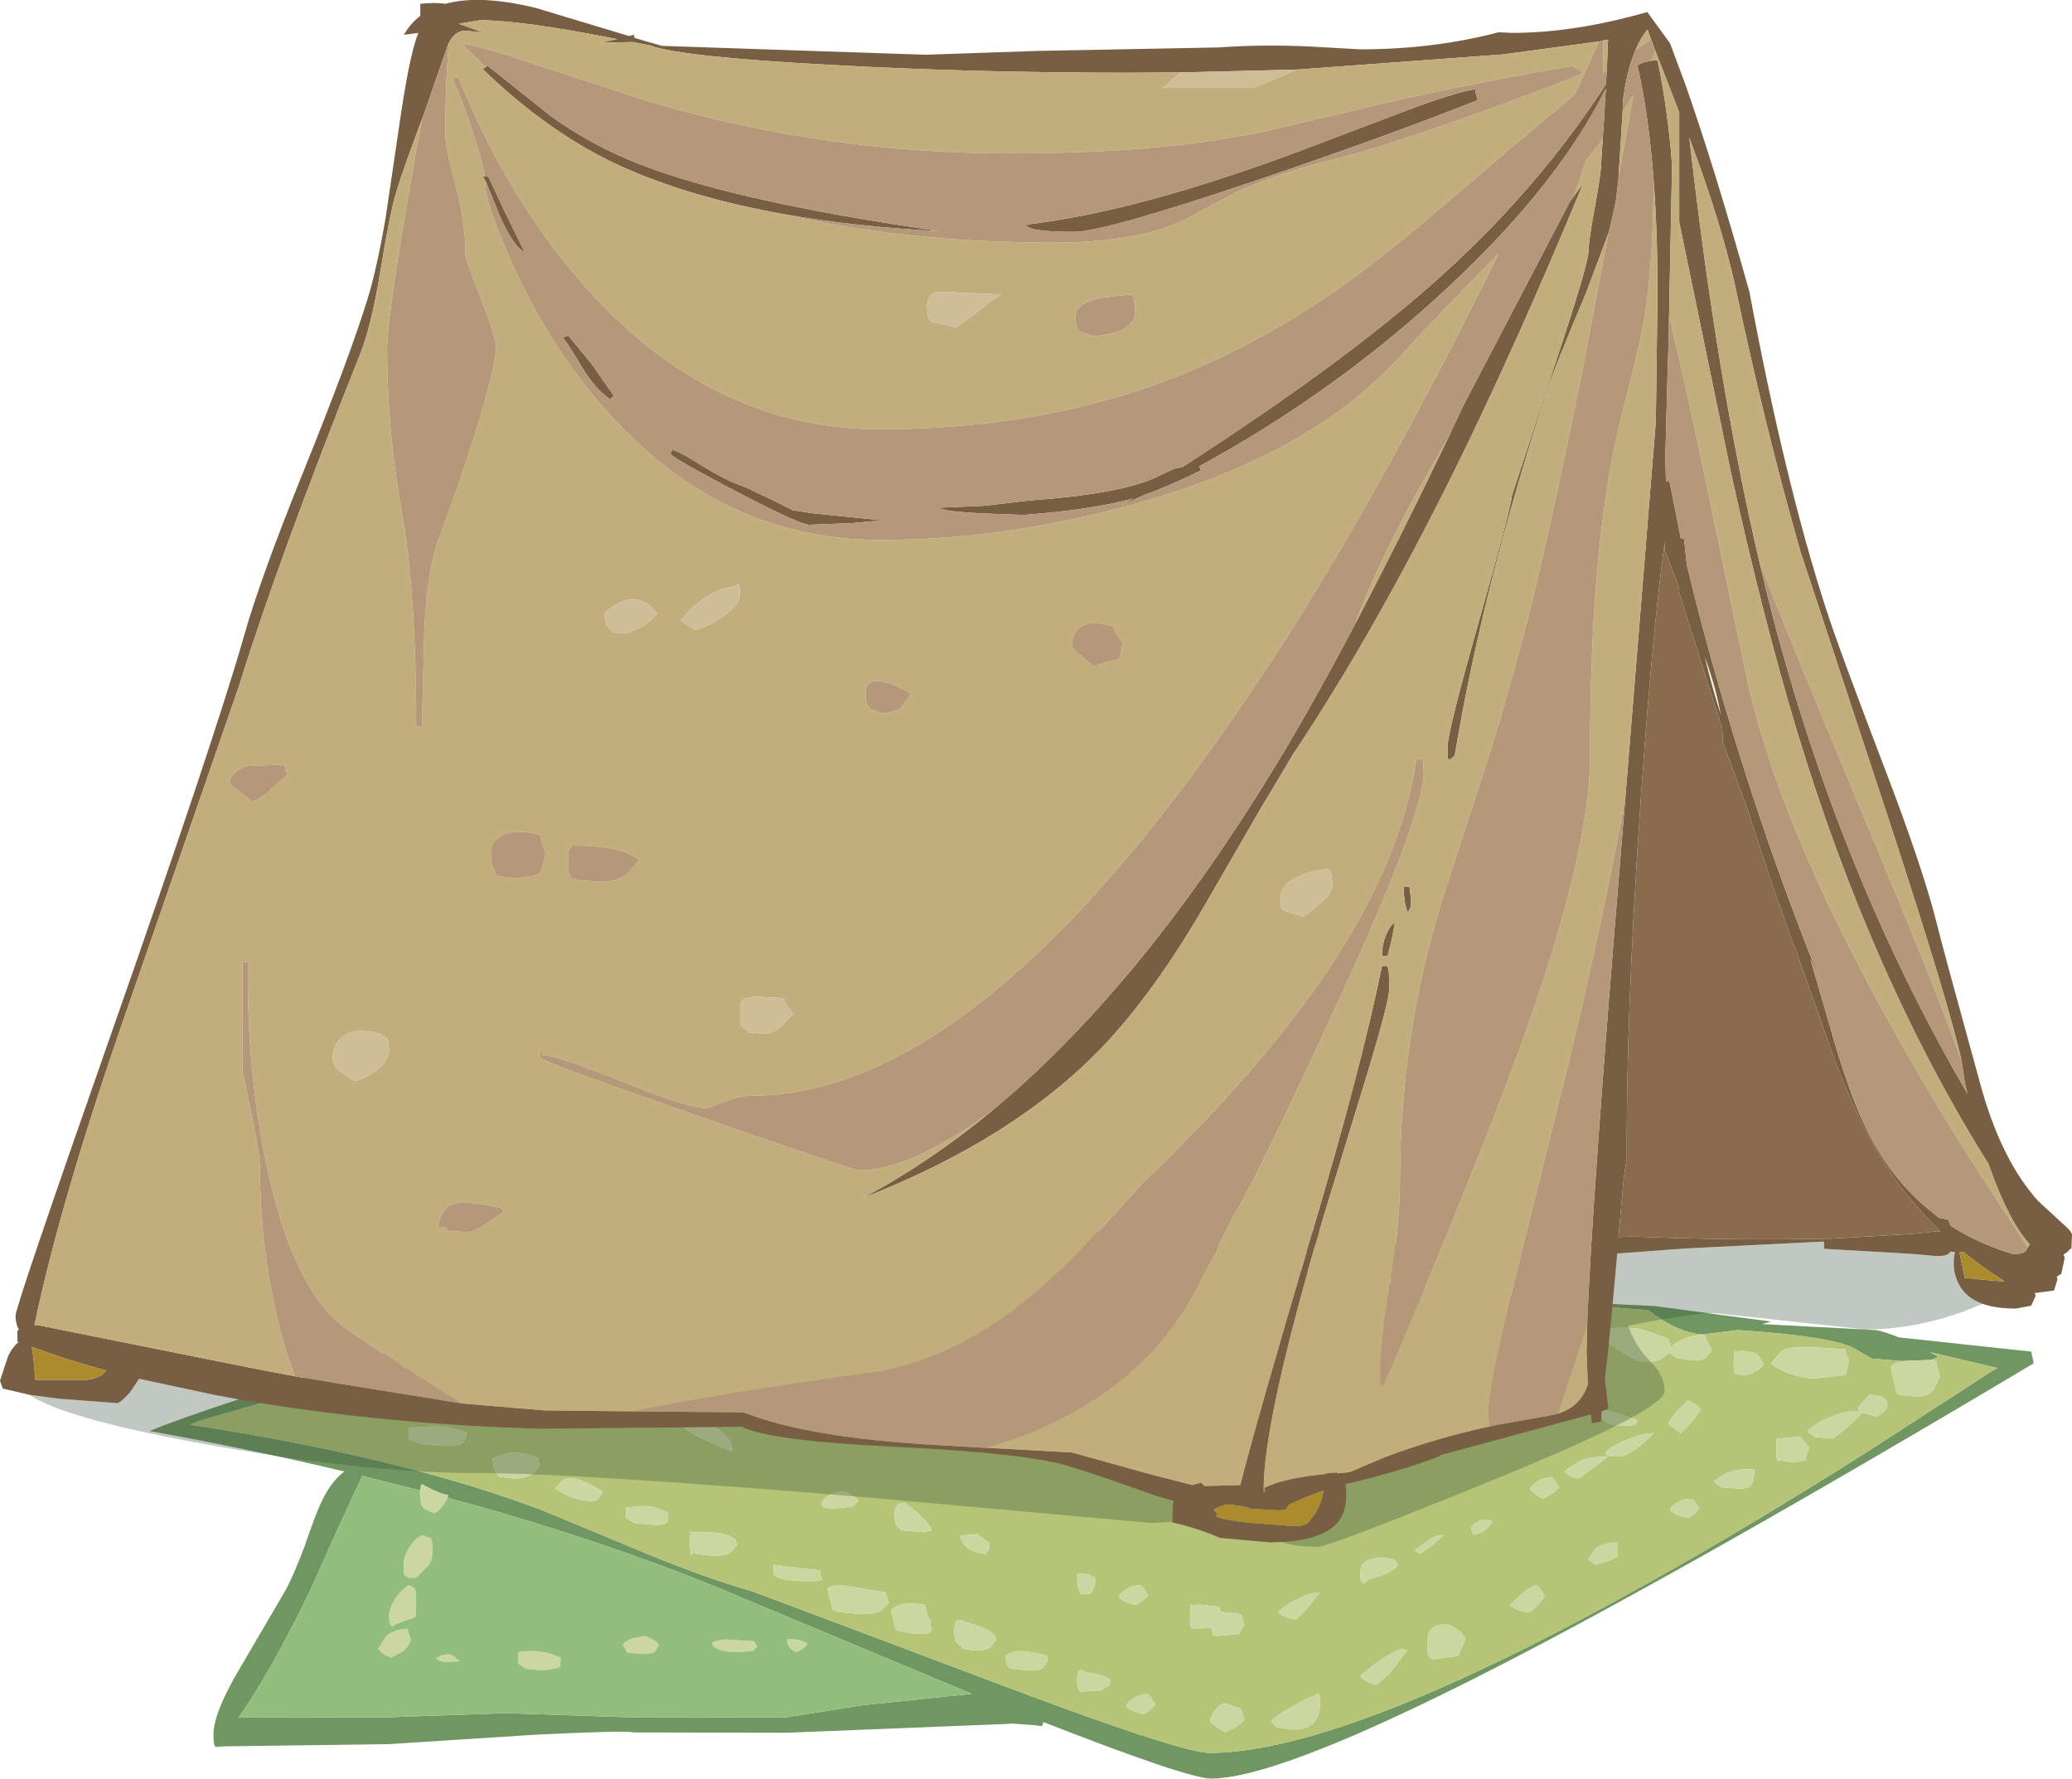 <?xml version="1.0" encoding="UTF-8" standalone="no"?>
<svg xmlns:ffdec="https://www.free-decompiler.com/flash" xmlns:xlink="http://www.w3.org/1999/xlink" ffdec:objectType="frame" height="281.15px" width="327.6px" xmlns="http://www.w3.org/2000/svg">
  <g transform="matrix(1.0, 0.0, 0.0, 1.0, 0.0, 0.0)">
    <use ffdec:characterId="214" height="281.15" transform="matrix(1.0, 0.0, 0.0, 1.0, 0.0, 0.0)" width="327.6" xlink:href="#shape0"/>
  </g>
  <defs>
    <g id="shape0" transform="matrix(1.0, 0.0, 0.0, 1.0, 0.0, 0.0)">
      <path d="M176.2 195.05 L179.25 195.6 190.8 197.25 199.65 196.35 Q206.9 195.35 207.35 194.85 L215.2 194.15 219.6 193.3 Q220.4 194.65 222.4 203.25 241.25 205.55 261.55 206.45 L280.05 208.9 278.6 209.3 296.6 210.25 Q297.85 210.45 300.2 211.4 L321.15 213.65 321.55 215.5 Q283.15 238.4 256.25 253.1 205.45 280.95 191.6 281.15 187.95 281.2 164.95 272.2 164.85 272.9 164.6 272.85 L163.6 272.7 160.0 272.45 159.4 272.5 124.4 273.9 100.1 273.85 Q99.3 273.5 84.8 274.2 L61.5 275.7 35.35 276.05 34.15 276.15 Q33.75 276.1 33.75 274.2 33.75 270.9 37.55 264.35 L45.25 251.2 Q46.55 248.7 48.15 244.45 49.9 239.4 50.55 238.0 52.2 234.25 54.45 232.6 39.5 229.05 23.65 226.2 32.75 222.45 64.8 212.65 95.3 203.25 105.6 198.55 122.15 190.95 136.35 190.1 L140.55 190.0 147.3 189.75 153.75 190.95 165.15 192.85 170.0 193.85 176.2 195.05 M218.95 195.45 L214.9 196.05 207.35 197.0 206.45 198.1 201.45 198.5 196.85 199.2 203.1 200.45 220.55 203.0 Q219.55 201.7 219.15 199.95 218.65 198.05 218.95 195.9 L218.95 195.45 M300.7 215.15 L295.9 214.75 293.6 213.4 Q290.55 211.3 274.8 210.25 L269.1 210.95 Q264.95 210.55 260.65 207.1 L221.75 204.25 221.7 204.25 198.05 200.9 179.95 198.15 160.25 197.15 Q157.7 197.15 153.5 195.8 149.1 194.25 145.1 194.05 L132.15 194.25 123.1 194.9 Q121.0 196.7 107.8 204.35 93.4 212.75 90.75 212.8 L85.7 211.6 Q81.8 210.4 80.65 210.45 L57.3 217.2 31.85 224.5 30.05 225.2 Q63.75 230.35 85.9 238.8 L102.15 245.55 Q111.45 249.4 119.1 251.6 L155.8 265.4 Q186.85 277.2 191.5 277.1 213.4 276.8 261.75 249.55 277.4 240.8 295.45 229.35 L314.75 216.85 315.85 216.25 305.15 213.75 306.5 214.45 305.45 214.95 300.7 215.15 M66.45 235.6 L57.3 233.3 Q54.45 239.25 49.15 251.15 43.0 264.0 37.7 271.5 L61.5 271.45 79.95 270.8 100.65 271.5 124.4 271.45 136.4 269.55 153.65 267.75 117.4 252.6 Q100.75 245.45 78.65 238.95 L70.75 236.75 70.9 236.35 Q69.45 236.1 67.15 234.85 L66.7 234.6 Q66.45 235.0 66.45 235.6" fill="#709762" fill-rule="evenodd" stroke="none"/>
      <path d="M305.45 214.95 L306.5 214.45 305.15 213.75 315.85 216.25 314.75 216.85 295.45 229.35 Q277.4 240.8 261.75 249.55 213.4 276.8 191.5 277.1 186.85 277.2 155.8 265.4 L119.1 251.6 Q111.45 249.4 102.15 245.55 L85.9 238.8 Q63.75 230.35 30.05 225.2 L31.85 224.5 57.3 217.2 80.65 210.45 Q81.8 210.4 85.7 211.6 L90.75 212.8 Q93.4 212.75 107.8 204.35 121.0 196.7 123.1 194.9 L132.15 194.25 145.1 194.05 Q149.1 194.25 153.5 195.8 157.7 197.15 160.25 197.15 L179.95 198.15 198.05 200.9 221.7 204.25 221.75 204.25 260.65 207.1 Q264.95 210.55 269.1 210.95 L274.8 210.25 Q290.55 211.3 293.6 213.4 L295.9 214.75 300.7 215.15 Q299.75 215.45 299.0 215.9 299.0 216.85 299.45 218.35 L299.85 220.2 300.35 220.5 303.0 220.8 Q304.95 220.8 305.8 219.5 L306.75 217.6 Q306.15 215.9 306.15 215.05 L305.45 214.95 M109.35 242.2 L109.25 242.05 Q109.1 242.25 109.1 244.05 109.1 245.85 109.4 245.8 L109.65 245.35 110.15 245.65 112.8 245.95 Q114.7 245.95 115.5 245.4 L116.55 244.2 116.25 243.35 Q115.15 242.45 112.8 242.25 L109.35 242.2 M112.3 228.0 Q115.0 229.25 115.85 229.4 L115.7 228.55 Q114.95 226.55 112.85 225.5 L108.2 225.65 Q109.15 226.6 112.3 228.0 M99.0 238.3 L99.0 239.9 Q99.7 240.55 100.55 240.8 L103.6 241.05 Q105.4 241.05 105.6 240.4 105.5 239.55 105.65 239.2 103.95 238.15 102.0 238.05 L99.0 238.3 M87.8 235.3 Q89.15 236.2 90.2 236.6 91.7 237.2 93.85 237.3 94.7 237.15 95.3 235.75 91.6 233.55 90.05 233.65 88.95 233.7 87.8 235.3 M84.25 232.9 Q85.1 232.3 85.35 231.4 L85.1 230.55 Q81.5 228.65 77.9 230.55 77.9 232.3 78.75 233.15 L78.9 233.45 81.2 233.7 Q83.1 233.7 84.25 232.9 M155.8 245.65 L156.35 245.0 156.4 243.9 154.5 242.5 151.8 242.75 Q152.4 245.3 155.8 245.65 M145.05 239.1 L143.15 237.6 142.3 237.65 Q141.45 237.75 141.45 239.45 141.45 241.15 142.05 241.45 L142.6 241.9 146.05 242.2 147.2 241.9 147.2 241.5 Q146.5 240.45 145.05 239.1 M132.1 238.45 L134.75 238.15 135.7 237.3 Q135.5 236.75 134.45 236.2 L133.4 235.75 Q132.15 235.75 131.0 236.4 129.95 237.05 129.95 237.6 L129.95 238.05 Q130.3 238.45 132.1 238.45 M130.0 249.55 L129.65 249.1 129.65 248.25 122.3 247.35 122.3 248.8 Q122.9 249.95 128.2 249.95 130.0 249.95 130.0 249.55 M140.55 253.4 L140.0 251.7 133.55 250.65 Q131.4 250.5 130.8 251.1 L131.25 252.85 131.65 254.55 132.9 254.85 136.25 255.15 Q138.2 255.15 139.3 254.6 L140.55 253.4 M158.95 261.75 Q158.95 262.6 159.4 263.45 L159.9 263.75 162.55 264.05 Q164.4 264.05 164.9 263.65 L165.6 262.6 165.6 261.75 Q162.65 260.95 161.2 261.0 160.05 261.05 158.95 261.75 M147.2 256.3 Q146.3 254.95 146.3 253.7 142.45 252.95 140.85 254.55 L141.3 256.25 141.7 257.7 143.6 258.1 145.45 258.3 Q147.25 258.3 147.3 257.6 147.05 256.75 147.2 256.3 M157.1 258.3 Q156.45 257.5 152.35 256.3 152.0 256.05 151.65 256.05 150.9 255.95 150.9 257.7 150.9 259.45 151.25 259.75 L152.05 260.3 152.0 260.6 154.1 260.9 Q155.95 260.9 156.65 260.35 L157.55 259.15 157.1 258.3 M61.2 224.05 Q64.8 224.05 65.25 223.35 L58.75 222.6 Q57.45 222.65 57.2 223.35 57.6 224.05 61.2 224.05 M73.4 227.85 L73.85 226.55 Q72.0 225.6 68.85 225.45 L64.65 225.65 64.65 227.4 Q65.85 228.55 71.0 228.55 72.85 228.55 73.4 227.85 M215.05 264.9 Q215.6 265.75 217.6 266.35 L219.75 264.45 222.5 260.9 221.65 260.6 Q220.2 261.05 217.65 262.85 L215.05 264.9 M204.95 256.0 L206.35 254.6 208.7 251.7 Q207.5 251.7 205.5 252.6 203.3 253.55 202.1 254.85 202.95 255.7 204.95 256.0 M231.7 259.15 Q231.2 257.7 229.1 256.85 226.65 256.5 225.95 258.05 225.65 258.65 225.65 260.0 225.65 261.75 226.1 262.05 L226.55 262.3 230.55 261.75 231.7 259.15 M200.95 272.1 L201.9 273.05 204.4 273.4 Q205.85 273.4 206.7 273.0 208.7 272.1 208.7 269.35 208.7 267.55 208.3 267.65 L207.85 268.05 Q207.4 268.05 204.95 269.4 202.15 270.9 200.95 272.1 M178.1 269.8 Q178.95 270.65 180.95 270.95 L182.7 269.5 182.0 268.35 181.55 267.8 Q180.3 267.8 179.15 268.5 178.1 269.15 178.1 269.8 M171.05 264.0 Q170.3 263.85 170.3 265.65 170.3 267.4 171.0 267.4 L174.05 267.2 175.5 266.35 175.5 265.5 Q174.95 264.95 173.3 264.6 L171.75 264.35 171.05 264.0 M172.35 251.95 Q173.2 251.1 173.2 249.4 172.3 248.85 171.3 248.75 L170.3 248.8 Q170.3 251.1 170.9 251.95 L172.35 251.95 M179.8 253.7 L181.55 252.25 180.85 251.1 180.4 250.55 Q179.15 250.55 178.0 251.25 176.95 251.9 176.95 252.55 177.8 253.4 179.8 253.7 M196.2 270.1 L193.6 269.2 Q192.6 269.6 191.9 270.65 191.3 271.6 191.3 272.25 L193.6 273.8 Q196.0 272.95 196.75 271.8 L196.2 270.1 M196.2 255.15 L193.3 254.8 193.05 254.85 192.75 254.0 189.85 253.65 188.45 253.7 188.3 253.55 Q188.15 253.75 188.15 255.55 188.15 257.3 188.45 257.35 L188.7 257.45 191.6 257.3 Q191.65 258.45 191.9 258.5 L192.15 258.6 195.9 258.3 196.75 256.85 196.2 255.15 M234.95 241.8 L236.0 240.6 Q235.2 239.9 233.95 240.4 232.8 240.85 232.55 241.6 L233.0 242.65 Q234.25 242.35 234.95 241.8 M224.5 245.65 L226.55 244.2 228.25 242.65 Q227.25 242.65 226.25 243.2 L223.65 245.05 224.5 245.65 M221.05 247.35 L220.5 246.5 Q215.05 245.55 215.05 248.65 215.05 250.45 215.75 250.25 L216.45 249.65 Q220.25 248.65 221.05 247.35 M244.2 252.25 L243.5 251.1 243.05 250.55 Q241.9 250.55 238.75 253.7 239.6 254.55 241.6 254.85 242.75 254.55 244.2 252.25 M267.95 237.35 L267.5 236.9 Q266.25 236.9 265.1 237.55 264.05 238.2 264.05 238.75 264.9 239.6 266.9 239.9 268.05 239.45 268.65 238.45 L267.95 237.35 M277.25 234.0 L277.4 232.3 Q273.8 231.85 270.95 234.15 L272.2 235.1 274.95 235.3 Q276.7 235.3 276.95 234.65 L277.25 234.0 M252.3 244.75 L251.1 246.5 252.25 247.35 254.4 246.7 Q255.35 246.2 255.7 246.2 L255.7 243.8 Q253.25 243.95 252.3 244.75 M250.2 230.75 Q249.3 231.1 247.35 232.55 247.95 233.45 249.65 233.7 L254.25 230.25 Q251.55 230.25 250.2 230.75 M245.35 233.45 L243.85 233.75 Q242.85 234.15 241.9 235.3 242.65 236.3 243.9 236.9 245.3 236.35 246.5 235.15 L245.8 233.95 245.35 233.45 M261.45 226.55 Q259.55 226.55 256.9 227.7 254.7 228.7 254.0 229.4 L253.85 229.85 Q254.05 230.25 255.85 230.25 257.85 230.25 261.45 226.55 M253.5 224.45 Q254.7 225.4 256.55 225.4 258.35 225.4 258.8 224.95 L258.85 224.5 Q253.7 222.45 252.55 223.1 252.55 223.75 253.5 224.45 M249.85 209.2 L247.35 209.0 247.1 209.35 Q246.8 209.55 246.8 209.85 251.95 210.15 252.55 209.85 252.35 209.5 249.85 209.2 M278.15 214.45 L277.7 213.9 275.65 213.55 274.25 213.6 274.2 213.45 274.1 215.45 Q274.1 217.2 274.5 217.25 L276.1 217.35 Q278.2 216.8 278.85 215.6 L278.15 214.45 M267.7 221.75 L266.9 221.35 265.3 222.85 Q264.3 224.0 263.75 225.1 L265.75 226.55 267.35 224.9 268.95 222.8 Q268.6 222.25 267.7 221.75 M269.85 214.5 L270.65 213.3 269.95 212.05 269.5 211.0 Q266.45 211.0 264.2 212.9 L263.75 211.6 260.4 210.4 Q258.7 209.85 256.85 209.85 L254.4 209.95 Q254.05 210.0 253.4 210.45 L254.0 212.15 256.95 214.05 Q259.05 215.3 260.0 215.3 261.9 215.3 263.05 214.6 L263.95 213.85 Q264.55 214.2 265.05 214.65 L267.5 215.05 Q269.3 215.05 269.85 214.5 M286.05 228.85 L284.6 227.1 281.15 227.4 281.0 227.25 Q280.85 227.45 280.85 229.25 280.85 231.05 281.15 231.0 L281.45 230.55 281.4 230.85 283.45 231.15 285.55 230.85 Q285.7 230.7 285.45 230.55 L286.05 228.85 M298.4 221.65 Q298.0 220.5 295.55 220.5 L294.7 221.45 Q293.8 222.3 293.8 222.8 L294.1 223.05 Q292.3 222.9 289.9 223.8 287.2 224.8 285.75 226.25 L287.0 227.15 289.8 227.4 292.0 225.7 294.5 223.3 296.7 223.95 Q297.85 223.35 298.4 222.5 L298.4 221.65 M291.85 213.85 L291.8 213.3 Q284.05 212.65 282.3 213.25 281.6 213.5 281.1 214.2 L280.0 215.6 Q281.1 216.4 282.8 217.05 285.0 217.9 286.9 217.9 L291.8 217.35 292.35 215.05 291.85 213.85" fill="#b5c477" fill-rule="evenodd" stroke="none"/>
      <path d="M305.45 214.95 L306.15 215.05 Q306.15 215.9 306.75 217.6 L305.8 219.5 Q304.95 220.8 303.0 220.8 L300.35 220.5 299.85 220.2 299.45 218.35 Q299.0 216.85 299.0 215.9 299.75 215.45 300.7 215.15 L305.45 214.95 M132.1 238.45 Q130.3 238.45 129.95 238.05 L129.95 237.6 Q129.95 237.05 131.0 236.4 132.15 235.75 133.4 235.75 L134.45 236.2 Q135.5 236.75 135.7 237.3 L134.75 238.15 132.1 238.45 M145.05 239.1 Q146.5 240.45 147.2 241.5 L147.2 241.9 146.05 242.2 142.6 241.9 142.05 241.45 Q141.45 241.15 141.45 239.45 141.45 237.75 142.3 237.65 L143.15 237.6 145.05 239.1 M155.8 245.65 Q152.4 245.3 151.8 242.75 L154.5 242.5 156.4 243.9 156.35 245.0 155.8 245.65 M84.25 232.9 Q83.1 233.7 81.2 233.7 L78.9 233.45 78.75 233.15 Q77.9 232.3 77.9 230.55 81.5 228.65 85.1 230.55 L85.35 231.4 Q85.1 232.3 84.25 232.9 M87.8 235.3 Q88.95 233.7 90.05 233.65 91.6 233.55 95.3 235.75 94.7 237.15 93.85 237.3 91.7 237.2 90.2 236.6 89.15 236.2 87.8 235.3 M99.0 238.3 L102.0 238.05 Q103.95 238.15 105.65 239.2 105.5 239.55 105.6 240.4 105.4 241.05 103.6 241.05 L100.55 240.8 Q99.7 240.55 99.0 239.9 L99.0 238.3 M112.3 228.0 Q109.15 226.6 108.2 225.65 L112.85 225.5 Q114.95 226.55 115.7 228.55 L115.85 229.4 Q115.0 229.25 112.3 228.0 M109.35 242.2 L112.8 242.25 Q115.15 242.45 116.25 243.35 L116.55 244.2 115.5 245.4 Q114.7 245.95 112.8 245.95 L110.15 245.65 109.65 245.35 109.4 245.8 Q109.1 245.85 109.1 244.05 109.1 242.25 109.25 242.05 L109.35 242.2 M114.9 259.15 L119.3 259.45 119.7 260.3 119.1 260.95 116.85 261.15 Q112.95 261.15 112.55 259.75 113.25 259.25 114.9 259.15 M102.85 259.0 Q103.85 259.45 104.2 260.0 L103.6 261.05 Q103.15 261.45 101.3 261.45 L99.1 261.2 99.0 260.9 98.45 260.0 Q98.85 259.4 99.95 259.0 L101.9 258.6 102.85 259.0 M88.55 263.45 L87.95 263.75 85.8 264.05 83.1 263.8 81.9 262.9 81.9 261.15 Q85.7 260.55 88.65 262.05 L88.55 263.45 M157.1 258.3 L157.55 259.15 156.65 260.35 Q155.95 260.9 154.1 260.9 L152.0 260.6 152.05 260.3 151.25 259.75 Q150.9 259.45 150.9 257.7 150.9 255.95 151.65 256.05 152.0 256.05 152.35 256.3 156.45 257.5 157.1 258.3 M147.2 256.3 Q147.05 256.75 147.3 257.6 147.25 258.3 145.45 258.3 L143.6 258.1 141.7 257.7 141.3 256.25 140.85 254.55 Q142.45 252.95 146.3 253.7 146.3 254.95 147.2 256.3 M158.95 261.75 Q160.05 261.05 161.2 261.0 162.65 260.95 165.6 261.75 L165.6 262.6 164.9 263.65 Q164.4 264.05 162.55 264.05 L159.9 263.75 159.4 263.45 Q158.95 262.6 158.95 261.75 M140.55 253.4 L139.3 254.6 Q138.2 255.15 136.25 255.15 L132.9 254.85 131.65 254.55 131.25 252.85 130.8 251.1 Q131.4 250.5 133.55 250.65 L140.0 251.7 140.55 253.4 M130.0 249.55 Q130.0 249.95 128.2 249.95 122.9 249.95 122.3 248.8 L122.3 247.35 129.65 248.25 129.65 249.1 130.0 249.55 M127.65 259.75 Q127.35 260.6 125.9 261.15 124.45 260.6 124.45 259.15 L125.5 259.1 Q126.55 259.2 127.65 259.75 M70.75 236.75 Q69.95 238.55 68.7 239.2 67.4 238.75 67.0 238.4 66.4 237.9 66.4 236.0 L66.45 235.6 Q66.45 235.0 66.7 234.6 L67.15 234.85 Q69.45 236.1 70.9 236.35 L70.75 236.75 M73.4 227.85 Q72.85 228.55 71.0 228.55 65.85 228.55 64.65 227.4 L64.65 225.65 68.85 225.45 Q72.0 225.6 73.85 226.55 L73.4 227.85 M61.2 224.05 Q57.6 224.05 57.2 223.35 57.45 222.65 58.75 222.6 L65.25 223.35 Q64.8 224.05 61.2 224.05 M66.95 242.65 Q67.4 243.0 68.0 243.05 68.4 243.3 68.4 245.05 68.4 246.8 67.55 247.65 L65.8 249.4 64.65 249.4 64.0 249.05 Q63.8 248.95 63.8 247.25 63.8 246.05 64.75 244.55 65.75 242.95 66.95 242.65 M65.55 251.1 Q65.8 251.3 65.8 253.1 65.8 256.0 65.55 255.7 L64.15 256.15 62.35 256.85 Q62.15 257.15 61.95 257.05 61.5 256.95 61.5 255.15 62.1 252.25 64.65 250.55 L65.55 251.1 M64.95 259.15 Q64.6 260.35 63.7 261.05 L61.8 262.05 Q60.35 261.45 59.8 260.6 L61.0 258.7 Q62.2 257.55 64.4 257.45 L64.95 259.15 M69.9 261.65 L71.0 261.45 71.75 261.8 72.7 262.6 70.75 262.75 Q69.15 262.65 69.0 262.05 L69.9 261.65 M291.85 213.85 L292.35 215.05 291.8 217.35 286.9 217.9 Q285.0 217.9 282.8 217.05 281.1 216.4 280.0 215.6 L281.1 214.2 Q281.6 213.5 282.3 213.25 284.05 212.65 291.8 213.3 L291.85 213.85 M298.4 221.65 L298.4 222.5 Q297.85 223.35 296.7 223.95 L294.5 223.3 292.0 225.7 289.8 227.4 287.0 227.15 285.75 226.25 Q287.2 224.8 289.9 223.8 292.3 222.9 294.1 223.05 L293.8 222.8 Q293.8 222.3 294.7 221.45 L295.55 220.5 Q298.0 220.5 298.4 221.65 M286.05 228.85 L285.45 230.55 Q285.7 230.7 285.55 230.85 L283.45 231.15 281.4 230.85 281.45 230.55 281.15 231.0 Q280.85 231.05 280.85 229.25 280.85 227.45 281.0 227.25 L281.15 227.4 284.6 227.1 286.05 228.85 M269.85 214.5 Q269.3 215.05 267.5 215.05 L265.05 214.65 Q264.55 214.2 263.95 213.85 L263.05 214.6 Q261.9 215.3 260.0 215.3 259.05 215.3 256.95 214.05 L254.0 212.15 253.4 210.45 Q254.05 210.0 254.4 209.95 L256.85 209.85 Q258.7 209.85 260.4 210.4 L263.75 211.6 264.2 212.9 Q266.45 211.0 269.5 211.0 L269.95 212.05 270.65 213.3 269.85 214.5 M267.7 221.75 Q268.6 222.25 268.95 222.8 L267.35 224.9 265.75 226.55 263.75 225.1 Q264.3 224.0 265.3 222.85 L266.9 221.35 267.7 221.75 M278.15 214.45 L278.85 215.6 Q278.2 216.8 276.1 217.35 L274.5 217.25 Q274.1 217.2 274.1 215.45 L274.2 213.45 274.25 213.6 275.65 213.55 277.7 213.9 278.15 214.45 M249.85 209.2 Q252.35 209.5 252.55 209.85 251.95 210.15 246.8 209.85 246.8 209.55 247.1 209.35 L247.35 209.0 249.85 209.2 M253.5 224.45 Q252.55 223.75 252.55 223.1 253.7 222.45 258.85 224.5 L258.8 224.95 Q258.35 225.4 256.55 225.4 254.7 225.4 253.5 224.45 M261.45 226.55 Q257.85 230.25 255.85 230.25 254.05 230.25 253.85 229.85 L254.0 229.4 Q254.7 228.7 256.9 227.7 259.55 226.55 261.45 226.55 M245.35 233.45 L245.8 233.95 246.5 235.15 Q245.3 236.35 243.9 236.9 242.65 236.3 241.9 235.3 242.85 234.15 243.85 233.75 L245.35 233.45 M250.2 230.75 Q251.55 230.25 254.25 230.25 L249.65 233.7 Q247.95 233.45 247.35 232.55 249.3 231.1 250.2 230.75 M252.3 244.75 Q253.25 243.95 255.7 243.8 L255.7 246.2 Q255.35 246.2 254.4 246.7 L252.25 247.35 251.1 246.5 252.3 244.75 M277.25 234.0 L276.95 234.65 Q276.7 235.3 274.95 235.3 L272.2 235.1 270.95 234.15 Q273.8 231.85 277.4 232.3 L277.25 234.0 M267.95 237.35 L268.65 238.45 Q268.05 239.45 266.9 239.9 264.9 239.6 264.05 238.75 264.05 238.2 265.1 237.55 266.25 236.9 267.5 236.9 L267.95 237.35 M244.2 252.25 Q242.75 254.55 241.6 254.85 239.6 254.55 238.75 253.7 241.9 250.55 243.05 250.55 L243.5 251.1 244.2 252.25 M221.05 247.35 Q220.25 248.65 216.45 249.65 L215.75 250.25 Q215.05 250.45 215.05 248.65 215.05 245.55 220.5 246.5 L221.05 247.35 M224.5 245.65 L223.65 245.05 226.25 243.2 Q227.25 242.65 228.25 242.65 L226.55 244.2 224.5 245.65 M234.95 241.8 Q234.25 242.35 233.0 242.65 L232.55 241.6 Q232.8 240.85 233.95 240.4 235.2 239.9 236.0 240.6 L234.95 241.8 M196.2 255.15 L196.75 256.85 195.9 258.3 192.15 258.6 191.9 258.5 Q191.65 258.45 191.6 257.3 L188.7 257.45 188.45 257.35 Q188.15 257.3 188.15 255.55 188.15 253.75 188.3 253.55 L188.45 253.7 189.85 253.65 192.75 254.0 193.05 254.85 193.3 254.8 196.2 255.15 M196.2 270.1 L196.75 271.8 Q196.0 272.95 193.6 273.8 L191.3 272.25 Q191.3 271.6 191.9 270.65 192.6 269.6 193.6 269.2 L196.2 270.1 M179.8 253.7 Q177.8 253.4 176.95 252.55 176.95 251.9 178.0 251.25 179.15 250.55 180.4 250.55 L180.85 251.1 181.55 252.25 179.8 253.7 M172.35 251.95 L170.9 251.95 Q170.3 251.1 170.3 248.8 L171.3 248.75 Q172.3 248.85 173.2 249.4 173.2 251.1 172.35 251.95 M171.05 264.0 L171.75 264.35 173.3 264.6 Q174.95 264.95 175.5 265.5 L175.5 266.35 174.05 267.2 171.0 267.4 Q170.3 267.4 170.3 265.65 170.3 263.85 171.05 264.0 M178.1 269.8 Q178.1 269.15 179.15 268.5 180.3 267.8 181.55 267.8 L182.0 268.35 182.7 269.5 180.95 270.95 Q178.95 270.65 178.1 269.8 M200.95 272.1 Q202.15 270.9 204.95 269.4 207.4 268.05 207.85 268.05 L208.3 267.65 Q208.7 267.55 208.7 269.35 208.7 272.1 206.7 273.0 205.85 273.4 204.4 273.4 L201.9 273.05 200.95 272.1 M231.7 259.15 L230.55 261.75 226.55 262.3 226.1 262.05 Q225.65 261.75 225.65 260.0 225.65 258.65 225.95 258.05 226.65 256.5 229.1 256.85 231.2 257.7 231.7 259.15 M204.95 256.0 Q202.95 255.7 202.1 254.85 203.3 253.55 205.5 252.6 207.5 251.7 208.7 251.7 L206.35 254.6 204.95 256.0 M215.05 264.9 L217.65 262.85 Q220.2 261.05 221.65 260.6 L222.5 260.9 219.75 264.45 217.6 266.35 Q215.6 265.75 215.05 264.9" fill="#cbd6a0" fill-rule="evenodd" stroke="none"/>
      <path d="M88.55 263.45 L88.65 262.05 Q85.7 260.55 81.9 261.15 L81.9 262.9 83.1 263.8 85.8 264.05 87.95 263.75 88.55 263.45 M102.85 259.0 L101.9 258.6 99.95 259.0 Q98.85 259.4 98.45 260.0 L99.0 260.9 99.1 261.2 101.3 261.45 Q103.15 261.45 103.6 261.05 L104.2 260.0 Q103.85 259.45 102.85 259.0 M114.9 259.15 Q113.25 259.25 112.55 259.75 112.95 261.15 116.85 261.15 L119.1 260.95 119.7 260.3 119.3 259.45 114.9 259.15 M127.65 259.75 Q126.55 259.2 125.5 259.1 L124.45 259.15 Q124.45 260.6 125.9 261.15 127.35 260.6 127.65 259.75 M70.75 236.75 L78.65 238.95 Q100.75 245.45 117.4 252.6 L153.65 267.75 136.4 269.55 124.4 271.45 100.65 271.5 79.95 270.8 61.5 271.45 37.7 271.5 Q43.0 264.0 49.15 251.15 54.45 239.25 57.3 233.3 L66.45 235.6 66.4 236.0 Q66.4 237.9 67.0 238.4 67.4 238.75 68.7 239.2 69.95 238.55 70.75 236.75 M69.9 261.65 L69.0 262.05 Q69.15 262.65 70.75 262.75 L72.7 262.6 71.75 261.8 71.0 261.45 69.9 261.65 M64.95 259.15 L64.4 257.45 Q62.2 257.55 61.0 258.7 L59.8 260.6 Q60.35 261.45 61.8 262.05 L63.7 261.05 Q64.6 260.35 64.95 259.15 M65.55 251.1 L64.65 250.55 Q62.1 252.25 61.5 255.15 61.5 256.95 61.95 257.05 62.15 257.15 62.35 256.85 L64.15 256.15 65.55 255.7 Q65.8 256.0 65.8 253.1 65.8 251.3 65.55 251.1 M66.95 242.65 Q65.75 242.95 64.75 244.55 63.8 246.05 63.8 247.25 63.8 248.95 64.0 249.05 L64.65 249.4 65.8 249.4 67.55 247.65 Q68.4 246.8 68.4 245.05 68.4 243.3 68.0 243.05 67.4 243.0 66.95 242.65" fill="#91bd7d" fill-rule="evenodd" stroke="none"/>
      <path d="M4.55 220.45 L0.45 219.5 0.0 218.25 1.25 214.45 Q1.9 213.0 2.95 212.15 L2.75 212.05 2.75 210.3 3.0 210.25 Q2.45 209.2 2.45 208.0 2.45 206.55 17.25 164.35 33.8 117.2 38.55 100.65 41.1 91.55 47.95 74.6 55.25 56.55 58.1 47.3 59.6 42.45 61.0 34.25 L63.0 20.7 Q64.7 8.65 66.15 5.2 L63.85 5.5 Q64.9 3.7 66.45 2.5 L66.45 0.6 Q68.7 0.35 70.45 0.6 75.85 -0.9 84.7 1.25 L98.65 5.45 99.45 5.7 100.2 5.5 100.35 6.0 104.65 7.25 125.35 7.95 146.35 8.65 164.05 8.05 192.65 7.5 Q199.7 7.0 207.1 7.35 L215.05 7.8 Q226.65 7.8 236.95 5.1 L239.05 5.2 Q248.95 5.2 260.45 1.9 L264.05 6.85 266.45 13.3 Q271.1 26.5 276.6 46.15 282.2 76.15 288.65 96.05 290.5 101.9 297.85 121.1 304.0 137.15 306.2 145.9 307.0 149.25 312.95 170.8 316.25 183.25 322.3 189.9 L326.1 193.4 Q327.6 194.65 327.6 195.25 L327.5 197.4 327.35 197.4 326.75 198.0 326.25 198.3 326.45 198.8 325.9 201.4 Q325.75 201.4 325.2 201.8 L325.3 202.25 324.75 204.0 321.7 204.4 321.85 204.85 321.15 206.4 318.7 206.85 Q315.55 206.85 313.45 206.1 310.55 205.05 309.5 202.55 308.55 200.4 309.1 197.9 L308.35 197.85 308.25 198.0 Q307.95 198.55 306.2 198.55 L302.25 198.2 288.4 197.4 288.4 196.25 266.5 197.35 255.7 198.15 254.9 207.0 254.15 214.65 253.75 218.0 254.3 222.7 253.25 223.1 253.15 224.7 251.7 225.0 251.5 223.6 227.65 230.05 227.7 230.15 Q222.15 232.4 212.75 234.6 L212.75 234.75 Q213.2 237.9 212.0 239.95 210.0 243.35 202.65 243.75 L200.7 243.8 192.9 243.1 Q189.05 241.45 185.3 240.65 L185.35 240.55 185.45 237.7 185.6 237.3 182.75 236.45 Q173.3 233.05 168.9 231.75 162.25 229.7 141.25 228.7 121.7 227.75 117.3 225.55 L85.25 225.85 Q57.95 225.05 34.15 220.55 L22.0 217.95 20.55 220.1 Q19.0 221.8 18.55 221.8 L9.3 221.1 9.0 221.05 5.5 220.6 4.55 220.45 M261.05 6.25 L260.5 4.7 260.4 4.75 Q259.35 6.1 258.6 7.9 L258.35 8.45 257.75 10.15 257.15 12.6 256.85 14.2 256.6 15.85 256.55 17.65 255.9 28.0 255.9 28.25 255.5 31.6 255.45 31.95 254.6 35.8 254.3 36.85 254.3 36.9 250.75 46.35 Q245.6 58.6 244.8 61.1 234.4 92.85 230.0 119.45 L229.3 120.05 228.9 119.95 228.85 118.2 Q228.85 115.75 233.75 98.5 238.8 80.7 239.05 78.35 L245.7 58.05 Q251.15 41.8 251.15 39.7 251.15 38.25 252.15 32.8 253.15 27.3 253.15 25.9 L253.4 22.0 253.7 17.55 253.7 17.35 253.75 16.1 253.9 14.0 Q245.85 30.15 226.95 47.25 210.1 62.55 189.55 73.75 L189.6 73.75 189.9 74.35 Q185.85 76.35 182.25 77.75 L180.75 78.3 177.25 79.95 179.15 78.8 Q172.6 80.6 161.75 81.4 L155.2 81.15 Q148.65 80.8 148.65 80.25 L155.65 79.95 162.9 79.1 Q176.85 78.1 182.55 75.55 L185.65 74.1 187.0 73.8 Q211.7 57.85 226.15 45.15 242.6 30.7 253.9 13.35 L254.05 11.1 254.25 6.25 253.5 6.4 253.4 6.45 252.85 6.55 237.65 8.6 205.05 11.0 186.65 11.45 178.25 11.5 Q153.6 11.5 131.15 10.25 107.85 9.0 102.8 7.2 L102.9 7.2 100.05 6.65 94.85 6.75 97.55 6.2 97.15 6.1 Q82.45 3.2 75.9 3.2 L72.55 3.75 76.4 5.15 73.6 4.85 Q71.9 4.85 70.95 6.85 L70.95 6.8 70.8 7.2 70.75 7.3 67.3 17.25 67.25 17.4 67.0 18.1 Q63.8 26.55 62.7 30.2 61.65 33.6 60.1 43.1 58.7 51.55 56.95 55.95 43.9 88.7 37.8 108.4 L19.95 159.95 Q9.6 189.65 5.45 209.45 L5.9 209.45 39.8 216.25 46.65 217.55 48.6 217.9 73.05 221.85 86.1 222.95 100.8 223.1 101.05 223.1 117.6 223.25 Q127.65 227.25 147.85 228.4 L155.55 228.85 155.9 228.85 169.5 229.6 182.1 233.1 188.55 234.75 189.9 234.35 190.45 234.9 196.1 234.75 Q198.35 225.75 207.6 194.4 215.25 168.65 218.5 152.7 L219.4 152.7 219.6 153.8 219.65 156.25 Q219.65 158.2 216.35 169.15 L209.2 192.55 Q199.6 224.95 199.8 235.8 L200.0 235.75 199.85 235.2 Q203.1 233.6 209.6 233.0 L209.6 232.9 211.35 232.75 211.5 232.9 213.4 232.7 219.05 230.3 Q227.45 227.15 236.6 225.25 L244.55 223.85 246.35 223.45 Q249.9 222.35 251.05 218.85 L250.85 213.75 250.95 209.45 Q251.55 191.6 256.45 132.55 L257.0 125.85 261.8 66.65 262.0 51.55 Q262.25 38.8 261.45 28.5 260.8 19.85 259.45 12.95 L258.9 10.35 Q259.3 10.0 260.5 9.7 L260.85 9.65 261.15 9.6 262.05 9.5 Q262.9 13.25 263.65 19.0 264.35 24.5 264.35 26.75 L263.85 52.05 263.7 58.1 263.65 59.05 263.3 72.35 263.4 76.05 263.95 76.05 265.75 85.1 266.25 85.1 266.7 89.3 Q268.95 98.75 272.3 110.25 277.85 129.2 284.35 146.2 L284.85 147.55 286.05 150.6 288.1 155.7 286.2 151.5 289.2 161.8 Q292.15 172.4 294.9 178.05 298.6 185.85 304.6 190.9 L306.55 192.5 308.05 192.8 308.4 193.75 Q312.85 196.6 318.3 198.25 320.2 198.2 320.4 197.55 L320.6 197.2 320.95 196.7 Q317.85 193.5 314.7 184.85 L314.4 184.0 Q295.9 154.5 284.1 115.5 278.8 97.95 273.7 74.8 L265.5 35.1 265.5 17.75 261.75 8.1 261.65 7.8 261.15 6.45 261.05 6.25 M123.9 33.85 Q109.05 31.2 98.1 26.25 86.85 21.1 76.35 10.95 L76.7 10.65 76.8 10.6 77.05 10.35 87.15 18.4 Q92.75 22.4 99.05 25.1 114.15 31.6 148.65 36.55 135.15 35.85 123.9 33.85 M76.65 27.9 L77.2 27.9 79.85 33.55 82.95 39.85 Q81.25 39.15 78.95 34.0 L78.65 33.2 77.1 29.4 76.75 28.6 76.75 28.65 76.35 27.9 76.65 27.9 M156.7 175.7 Q180.2 156.25 201.45 121.4 207.35 111.75 214.25 98.65 L214.3 98.55 Q221.15 85.5 229.05 69.05 L229.15 68.85 229.65 67.75 231.2 64.45 231.4 64.05 248.25 31.8 250.3 29.05 Q239.75 54.55 229.9 74.5 217.4 99.75 204.8 118.7 L204.45 119.2 204.35 119.35 204.3 119.45 199.35 127.75 190.8 142.55 Q182.55 156.85 174.3 165.5 160.35 180.05 136.35 189.4 146.75 183.9 156.7 175.7 M310.15 167.75 Q308.15 158.6 298.5 129.15 L284.65 87.15 Q279.0 67.35 274.3 45.0 272.0 34.8 267.1 21.8 271.45 60.15 278.15 88.7 279.95 96.5 281.95 103.55 292.55 141.15 311.05 172.85 L310.65 171.1 310.15 167.75 M263.2 85.75 Q261.6 97.5 260.15 116.35 257.2 154.8 257.2 181.15 L257.2 183.15 256.85 185.4 256.7 186.45 255.9 195.55 Q257.35 195.45 259.3 195.5 273.7 196.1 289.55 195.8 L302.25 195.05 306.2 194.65 306.8 194.65 Q299.85 188.0 295.2 179.15 292.15 173.35 289.05 164.65 L284.05 150.5 Q280.55 141.25 276.2 127.65 L272.4 117.3 272.3 115.2 265.5 93.75 265.5 93.0 263.2 86.85 263.2 85.75 M233.6 15.85 Q219.2 21.55 199.0 28.4 174.65 36.65 169.8 36.65 162.3 36.65 162.3 35.5 179.55 33.5 204.9 24.1 L221.9 17.65 Q230.0 14.6 233.2 14.1 L233.6 15.85 M220.55 145.9 L220.05 148.5 219.4 151.1 218.5 151.1 Q218.5 149.25 219.2 147.65 219.85 146.15 220.55 145.9 M221.95 140.15 L222.85 140.15 223.05 141.8 223.1 142.75 Q223.1 143.6 222.55 144.2 221.95 142.75 221.95 140.15 M272.05 112.95 Q271.35 108.8 269.5 103.7 L269.5 103.65 Q270.55 108.1 272.05 112.95 M309.8 197.95 L310.65 202.0 315.3 202.45 316.95 202.55 Q313.55 200.45 310.5 197.95 L309.8 197.95 M110.65 73.4 Q114.75 75.95 117.3 76.8 118.45 77.2 125.35 80.65 L128.6 81.15 139.45 82.25 134.6 82.7 127.95 82.95 Q126.5 82.95 116.7 77.85 107.25 72.9 105.95 71.75 L106.25 71.15 Q107.1 71.15 110.65 73.4 M89.85 53.05 L93.4 57.35 97.05 62.55 96.45 63.1 Q94.35 61.7 92.35 58.6 90.25 55.0 89.0 53.35 L89.85 53.05 M5.25 214.3 L5.6 218.1 13.95 218.1 Q16.1 217.7 16.8 216.65 10.35 214.9 5.0 212.9 L5.25 214.3 M208.15 238.95 L208.1 238.9 Q208.95 237.65 209.25 235.6 206.2 236.7 203.9 237.8 L203.7 238.0 203.25 238.65 203.0 238.65 202.3 238.75 197.8 238.5 Q196.65 238.0 193.8 237.8 L193.15 238.1 Q192.3 238.3 191.9 238.65 L192.65 239.5 192.2 239.5 Q192.2 240.1 197.4 240.7 L204.7 241.25 Q206.45 241.25 207.1 240.4 L208.15 238.95" fill="#785e43" fill-rule="evenodd" stroke="none"/>
      <path d="M258.6 7.9 Q259.35 6.1 260.4 4.75 L260.5 4.7 261.05 6.25 Q259.85 7.0 258.6 7.9 M261.75 8.1 L265.5 17.75 265.5 35.1 273.7 74.8 Q278.8 97.95 284.1 115.5 295.9 154.5 314.4 184.0 L314.7 184.85 Q317.85 193.5 320.95 196.7 L320.6 197.2 310.75 182.0 Q283.2 137.9 276.4 108.2 L270.35 79.2 Q266.55 60.85 264.05 50.6 L263.95 50.15 263.85 52.05 264.35 26.75 Q264.35 24.5 263.65 19.0 262.9 13.25 262.05 9.5 L261.15 9.6 261.75 8.1 M261.45 28.5 Q262.25 38.8 262.0 51.55 L261.8 66.65 257.0 125.85 Q253.85 143.75 247.95 168.2 L239.25 203.3 Q235.3 219.55 235.3 223.2 L235.5 225.5 236.6 225.25 Q227.45 227.15 219.05 230.3 L213.4 232.7 211.5 232.9 211.35 232.75 209.6 232.9 209.6 233.0 Q203.1 233.6 199.85 235.2 L200.0 235.75 199.8 235.8 Q199.6 224.95 209.2 192.55 L216.35 169.15 Q219.65 158.2 219.65 156.25 L219.6 153.8 219.4 152.7 218.5 152.7 Q215.25 168.65 207.6 194.4 198.35 225.75 196.1 234.75 L190.45 234.9 189.9 234.35 188.55 234.75 182.1 233.1 169.5 229.6 155.9 228.85 Q160.25 227.6 162.85 226.55 177.8 220.35 185.65 209.4 188.2 205.8 190.9 200.35 L195.05 192.15 Q198.4 186.8 210.5 160.65 225.1 129.2 225.1 122.0 L225.05 120.25 Q224.95 120.45 224.8 120.0 L223.95 120.0 Q221.6 136.2 209.55 153.95 199.1 169.4 180.4 187.3 171.6 197.3 164.95 203.2 152.7 214.15 139.15 216.75 119.05 219.45 103.95 222.3 L99.95 223.1 100.8 223.1 86.1 222.95 73.05 221.85 Q61.65 214.85 54.9 210.15 46.6 204.4 42.35 185.1 38.95 169.6 39.2 152.05 L38.35 152.05 38.35 169.45 Q41.1 181.9 41.1 184.55 41.1 196.15 43.6 207.3 44.85 212.95 46.65 217.55 L39.8 216.25 5.9 209.45 5.45 209.45 Q9.6 189.65 19.95 159.95 L37.8 108.4 Q43.9 88.7 56.95 55.95 58.7 51.55 60.1 43.1 61.65 33.6 62.7 30.2 63.8 26.55 67.0 18.1 L66.75 18.8 65.6 25.0 Q61.2 49.9 61.2 55.05 61.2 67.95 63.5 80.75 65.8 93.5 65.8 114.85 L66.7 114.85 67.1 99.45 Q67.45 90.35 69.55 84.65 72.35 77.35 75.05 68.75 78.45 57.85 78.45 54.6 78.45 53.55 76.05 47.25 73.6 41.0 73.6 40.35 73.6 35.2 72.0 29.2 70.4 23.2 70.4 21.1 70.4 13.6 70.95 6.85 71.9 4.85 73.6 4.85 L76.4 5.15 72.55 3.75 75.9 3.2 Q82.45 3.2 97.15 6.1 L97.55 6.2 94.85 6.75 100.05 6.65 102.9 7.2 102.8 7.2 Q107.85 9.0 131.15 10.25 153.6 11.5 178.25 11.5 L186.65 11.45 183.85 13.9 198.2 13.9 205.05 11.0 237.65 8.6 252.85 6.55 248.95 15.0 238.75 23.5 Q221.25 38.7 213.8 44.1 198.35 55.25 182.4 60.9 162.75 67.85 139.15 67.85 110.65 67.85 89.7 42.0 79.45 29.4 72.45 12.2 L71.55 12.5 Q72.95 15.35 74.7 20.7 76.25 25.4 76.65 27.9 L76.35 27.9 76.75 28.65 76.75 29.3 Q76.75 31.85 80.15 39.8 84.55 50.1 91.0 58.9 110.55 85.35 139.15 85.35 158.8 85.35 179.1 79.75 207.35 72.0 221.65 56.05 226.25 50.95 237.0 40.0 219.35 75.75 204.0 99.9 157.35 173.2 118.85 173.2 117.0 173.2 114.35 174.2 L111.95 175.2 Q108.9 175.2 98.45 171.0 87.9 166.8 85.8 166.75 L85.6 165.9 Q85.35 165.35 85.35 167.15 85.35 167.7 110.35 176.4 135.1 185.0 135.7 185.0 143.5 185.0 155.0 176.9 L156.7 175.7 Q146.75 183.9 136.35 189.4 160.35 180.05 174.3 165.5 182.55 156.85 190.8 142.55 L199.35 127.75 198.85 128.7 Q202.1 123.6 204.95 118.5 L204.8 118.7 Q217.4 99.75 229.9 74.5 239.75 54.55 250.3 29.05 L248.25 31.8 248.9 30.85 250.8 25.3 253.4 22.0 253.15 25.9 Q253.15 27.3 252.15 32.8 251.15 38.25 251.15 39.7 251.15 41.8 245.7 58.05 L239.05 78.35 Q238.8 80.7 233.75 98.5 228.85 115.75 228.85 118.2 L228.9 119.95 229.3 120.05 230.0 119.45 Q234.4 92.85 244.8 61.1 245.6 58.6 250.75 46.35 L254.3 36.9 253.4 41.65 Q248.2 69.75 243.35 90.4 239.8 105.6 235.1 120.45 L228.1 142.0 Q221.35 163.55 221.35 186.7 221.35 193.35 219.8 202.7 218.2 212.05 218.2 216.75 L218.25 218.8 218.75 219.05 Q231.0 190.35 238.15 171.45 251.4 136.45 251.4 119.6 251.4 84.95 256.45 65.5 259.25 54.55 259.9 50.85 261.4 41.8 261.45 28.5 M250.95 209.45 L250.85 213.75 251.05 218.85 Q249.9 222.35 246.35 223.45 L250.95 209.45 M253.5 6.4 L254.25 6.25 254.05 11.1 253.45 11.55 253.5 6.4 M255.9 28.0 L256.55 17.65 258.25 15.05 255.9 28.0 M123.9 33.85 Q143.15 38.35 166.6 38.35 180.65 38.35 188.25 34.25 194.8 30.65 196.3 30.0 202.35 27.3 211.0 25.15 218.1 23.45 232.45 18.3 243.9 14.25 250.25 11.6 250.05 11.25 249.25 10.8 L248.5 10.45 Q233.0 13.1 219.35 16.2 L200.95 20.55 Q184.3 24.25 159.85 24.25 130.75 24.25 103.3 16.25 L85.3 10.4 Q76.6 7.4 73.0 6.9 L76.8 10.6 76.7 10.65 76.35 10.95 Q86.85 21.1 98.1 26.25 109.05 31.2 123.9 33.85 M214.3 98.55 L214.75 97.3 Q218.25 88.05 225.95 74.4 L229.05 69.05 Q221.15 85.5 214.3 98.55 M278.15 88.7 Q271.45 60.15 267.1 21.8 272.0 34.8 274.3 45.0 279.0 67.35 284.65 87.15 L298.5 129.15 Q308.15 158.6 310.15 167.75 306.55 157.55 296.7 133.95 281.7 98.1 278.15 88.7 M179.5 49.15 L179.25 47.1 178.95 46.55 173.85 47.1 Q170.05 48.0 170.05 50.0 170.05 51.9 170.85 52.45 L172.9 53.15 Q179.5 52.65 179.5 49.15 M210.7 140.0 L210.45 137.95 210.15 137.4 Q208.15 137.4 205.8 138.35 202.5 139.6 202.5 141.85 202.5 143.6 202.65 143.7 L203.25 144.0 206.1 144.9 208.95 142.6 Q210.7 141.0 210.7 140.0 M221.95 140.15 Q221.95 142.75 222.55 144.2 223.1 143.6 223.1 142.75 L223.05 141.8 222.85 140.15 221.95 140.15 M220.55 145.9 Q219.85 146.15 219.2 147.65 218.5 149.25 218.5 151.1 L219.4 151.1 220.05 148.5 220.55 145.9 M176.55 100.3 Q176.05 99.55 176.05 99.0 172.0 97.8 170.4 99.5 169.45 100.45 169.45 102.2 L170.1 103.0 172.9 105.35 174.95 104.65 176.95 104.2 177.5 101.6 176.55 100.3 M155.05 48.95 Q157.4 46.95 158.25 46.55 L149.45 46.15 Q146.6 45.95 146.6 48.3 146.6 50.0 146.9 50.35 L147.2 50.85 151.2 51.75 155.05 48.95 M116.25 92.7 Q113.85 92.8 111.05 94.8 108.7 96.45 107.65 98.15 L109.95 99.6 Q112.5 98.8 114.65 97.2 117.0 95.4 117.0 94.0 117.0 92.2 116.65 92.25 L116.25 92.7 M95.55 97.0 L95.85 98.75 96.7 99.75 Q97.2 100.15 99.0 100.15 L100.85 99.4 Q102.7 98.4 103.9 97.0 102.2 94.6 99.75 94.8 97.6 94.95 95.55 97.0 M42.2 125.35 L45.4 122.45 44.95 120.85 39.0 121.1 Q36.35 122.15 36.35 123.6 36.35 123.9 37.0 124.45 L39.95 126.75 Q40.3 126.75 42.2 125.35 M78.45 138.25 L79.05 138.55 81.75 138.85 84.4 138.45 Q85.35 138.0 85.5 138.0 L86.25 134.95 85.8 133.6 85.35 131.95 Q81.15 130.9 79.05 132.25 77.6 133.2 77.6 134.8 77.6 136.5 78.05 137.3 L78.45 138.25 M61.5 166.0 Q61.5 164.3 61.1 164.05 L60.05 163.4 Q55.45 162.15 53.6 164.4 52.65 165.55 52.6 167.15 52.6 168.3 53.45 169.1 L56.05 170.9 Q58.7 170.1 60.2 168.6 61.5 167.3 61.5 166.0 M90.4 133.65 L89.9 134.55 89.8 136.25 Q89.8 137.95 90.1 138.3 L90.4 138.85 91.6 139.15 95.0 139.4 Q97.65 139.4 99.2 138.1 L101.05 135.95 Q98.3 133.65 90.4 133.65 M139.7 112.8 Q142.0 112.35 142.5 111.85 L144.0 109.65 Q141.25 108.0 139.35 107.7 136.85 107.35 136.85 109.65 136.85 111.55 137.65 112.1 L139.7 112.8 M72.45 190.15 Q69.75 190.55 69.25 193.9 70.7 193.9 70.7 194.45 L71.2 194.6 73.85 194.75 Q75.05 194.75 76.95 193.35 L79.6 191.6 79.35 191.0 Q74.25 189.85 72.45 190.15 M117.7 157.8 L117.1 158.55 117.0 160.25 Q117.0 162.05 117.4 162.4 L118.15 162.85 118.35 163.15 120.75 163.4 Q122.25 163.4 123.65 162.1 L125.45 160.25 124.55 159.05 Q123.9 158.3 123.9 157.8 L119.55 157.55 117.7 157.8" fill="#c2ad7c" fill-rule="evenodd" stroke="none"/>
      <path d="M258.6 7.9 Q259.85 7.0 261.05 6.25 L261.15 6.45 261.65 7.8 261.75 8.1 261.15 9.6 260.85 9.65 260.5 9.7 Q259.3 10.0 258.9 10.35 L259.45 12.95 Q260.8 19.85 261.45 28.5 261.4 41.8 259.9 50.85 259.25 54.55 256.45 65.5 251.4 84.95 251.4 119.6 251.4 136.45 238.15 171.45 231.0 190.35 218.75 219.05 L218.25 218.8 218.2 216.75 Q218.2 212.05 219.8 202.7 221.35 193.35 221.35 186.7 221.35 163.55 228.1 142.0 L235.1 120.45 Q239.8 105.6 243.35 90.4 248.2 69.75 253.4 41.65 L254.3 36.9 254.3 36.85 254.6 35.8 255.45 31.95 255.5 31.6 255.9 28.25 255.9 28.0 258.25 15.05 256.55 17.65 256.6 15.85 256.85 14.2 257.15 12.6 257.75 10.15 258.35 8.45 258.6 7.9 M320.6 197.2 L320.4 197.55 Q320.2 198.2 318.3 198.25 312.85 196.6 308.4 193.75 L308.05 192.8 306.55 192.5 304.6 190.9 Q298.6 185.85 294.9 178.05 292.15 172.4 289.2 161.8 L286.2 151.5 288.1 155.7 286.05 150.6 284.85 147.55 284.35 146.2 Q277.85 129.2 272.3 110.25 268.95 98.75 266.7 89.3 L266.25 85.1 265.75 85.1 263.95 76.05 263.4 76.05 263.3 72.35 263.65 59.05 263.7 58.1 263.85 52.05 263.95 50.15 264.05 50.6 Q266.55 60.85 270.35 79.2 L276.4 108.2 Q283.2 137.9 310.75 182.0 L320.6 197.2 M257.0 125.85 L256.45 132.55 Q251.55 191.6 250.95 209.45 L246.35 223.45 244.55 223.85 236.6 225.25 235.5 225.5 235.3 223.2 Q235.3 219.55 239.25 203.3 L247.95 168.2 Q253.85 143.75 257.0 125.85 M155.9 228.85 L155.55 228.85 147.85 228.4 Q127.65 227.25 117.6 223.25 L101.05 223.1 100.8 223.1 99.95 223.1 103.95 222.3 Q119.05 219.45 139.15 216.75 152.7 214.15 164.95 203.2 171.6 197.3 180.4 187.3 199.1 169.4 209.55 153.95 221.6 136.2 223.95 120.0 L224.8 120.0 Q224.95 120.45 225.05 120.25 L225.1 122.0 Q225.1 129.2 210.5 160.65 198.4 186.8 195.05 192.15 L190.9 200.35 Q188.2 205.8 185.65 209.4 177.8 220.35 162.85 226.55 160.25 227.6 155.9 228.85 M73.05 221.85 L48.6 217.9 46.65 217.55 Q44.85 212.95 43.6 207.3 41.1 196.15 41.1 184.55 41.1 181.9 38.35 169.45 L38.35 152.05 39.2 152.05 Q38.95 169.6 42.35 185.1 46.6 204.4 54.9 210.15 61.65 214.85 73.05 221.85 M67.0 18.1 L67.25 17.4 67.3 17.25 70.75 7.3 70.8 7.2 70.95 6.8 70.95 6.85 Q70.4 13.6 70.4 21.1 70.4 23.2 72.0 29.2 73.6 35.2 73.6 40.35 73.6 41.0 76.05 47.25 78.45 53.55 78.45 54.6 78.45 57.85 75.05 68.75 72.35 77.35 69.55 84.65 67.45 90.35 67.1 99.45 L66.7 114.85 65.8 114.85 Q65.8 93.5 63.5 80.75 61.2 67.95 61.2 55.05 61.2 49.9 65.6 25.0 L66.75 18.8 67.0 18.1 M252.85 6.55 L253.4 6.45 253.5 6.4 253.45 11.55 254.05 11.1 253.9 13.35 Q242.6 30.7 226.15 45.15 211.7 57.85 187.0 73.8 L185.65 74.1 182.55 75.55 Q176.85 78.1 162.9 79.1 L155.65 79.95 148.65 80.25 Q148.65 80.8 155.2 81.15 L161.75 81.4 Q172.6 80.6 179.15 78.8 L177.25 79.95 180.75 78.3 182.25 77.75 Q185.85 76.35 189.9 74.35 L189.6 73.75 189.55 73.75 Q210.1 62.55 226.95 47.25 245.85 30.15 253.9 14.0 L253.75 16.1 253.7 17.35 253.7 17.55 253.4 22.0 250.8 25.3 248.9 30.85 248.25 31.8 231.4 64.05 231.2 64.45 229.65 67.75 229.15 68.85 229.05 69.05 225.95 74.4 Q218.25 88.05 214.75 97.3 L214.3 98.55 214.25 98.65 Q207.35 111.75 201.45 121.4 180.2 156.25 156.7 175.7 L155.0 176.9 Q143.5 185.0 135.7 185.0 135.1 185.0 110.35 176.4 85.35 167.7 85.35 167.15 85.35 165.35 85.6 165.9 L85.8 166.75 Q87.9 166.8 98.45 171.0 108.9 175.2 111.95 175.2 L114.35 174.2 Q117.0 173.2 118.85 173.2 157.35 173.2 204.0 99.9 219.35 75.75 237.0 40.0 226.25 50.95 221.65 56.05 207.35 72.0 179.1 79.75 158.8 85.35 139.15 85.35 110.55 85.35 91.0 58.9 84.55 50.1 80.15 39.8 76.75 31.85 76.75 29.3 L76.75 28.65 76.75 28.6 77.1 29.4 78.65 33.2 78.95 34.0 Q81.25 39.15 82.95 39.85 L79.85 33.55 77.2 27.9 76.65 27.9 Q76.25 25.4 74.7 20.7 72.95 15.35 71.55 12.5 L72.45 12.2 Q79.45 29.4 89.7 42.0 110.65 67.85 139.15 67.85 162.75 67.85 182.4 60.9 198.35 55.25 213.8 44.1 221.25 38.7 238.75 23.5 L248.95 15.0 252.85 6.55 M76.8 10.6 L73.0 6.9 Q76.6 7.4 85.3 10.4 L103.3 16.25 Q130.75 24.25 159.85 24.25 184.3 24.25 200.95 20.55 L219.35 16.2 Q233.0 13.1 248.5 10.45 L249.25 10.8 Q250.05 11.25 250.25 11.6 243.9 14.25 232.45 18.3 218.1 23.45 211.0 25.15 202.35 27.3 196.3 30.0 194.8 30.65 188.25 34.25 180.65 38.35 166.6 38.35 143.15 38.35 123.9 33.85 135.15 35.85 148.65 36.55 114.15 31.6 99.05 25.1 92.75 22.4 87.15 18.4 L77.05 10.35 76.8 10.6 M278.15 88.7 Q281.7 98.1 296.7 133.95 306.55 157.55 310.15 167.75 L310.65 171.1 311.05 172.85 Q292.55 141.15 281.95 103.55 279.95 96.5 278.15 88.7 M233.6 15.85 L233.2 14.1 Q230.0 14.6 221.9 17.65 L204.9 24.1 Q179.55 33.5 162.3 35.5 162.3 36.65 169.8 36.65 174.65 36.65 199.0 28.4 219.2 21.55 233.6 15.85 M179.5 49.15 Q179.5 52.65 172.9 53.15 L170.85 52.45 Q170.05 51.9 170.05 50.0 170.05 48.0 173.85 47.1 L178.95 46.55 179.25 47.1 179.5 49.15 M204.8 118.7 L204.95 118.5 Q202.1 123.6 198.85 128.7 L199.35 127.75 204.3 119.45 204.35 119.35 204.45 119.2 204.8 118.7 M176.55 100.3 L177.5 101.6 176.95 104.2 174.95 104.65 172.9 105.35 170.1 103.0 169.45 102.2 Q169.45 100.45 170.4 99.5 172.0 97.8 176.05 99.0 176.05 99.55 176.55 100.3 M89.85 53.05 L89.0 53.35 Q90.25 55.0 92.35 58.6 94.35 61.7 96.45 63.1 L97.05 62.55 93.4 57.35 89.85 53.05 M110.65 73.4 Q107.1 71.15 106.25 71.15 L105.95 71.75 Q107.25 72.9 116.7 77.85 126.5 82.95 127.95 82.95 L134.6 82.7 139.45 82.25 128.6 81.15 125.35 80.65 Q118.45 77.2 117.3 76.8 114.75 75.95 110.65 73.4 M78.45 138.25 L78.05 137.3 Q77.6 136.5 77.6 134.8 77.6 133.2 79.05 132.25 81.15 130.9 85.35 131.95 L85.8 133.6 86.25 134.95 85.5 138.0 Q85.35 138.0 84.4 138.45 L81.75 138.85 79.05 138.55 78.45 138.25 M42.2 125.35 Q40.3 126.75 39.95 126.75 L37.0 124.45 Q36.35 123.9 36.35 123.6 36.35 122.15 39.0 121.1 L44.95 120.85 45.4 122.45 42.2 125.35 M72.45 190.15 Q74.25 189.85 79.35 191.0 L79.6 191.6 76.95 193.35 Q75.05 194.75 73.85 194.75 L71.2 194.6 70.7 194.45 Q70.7 193.9 69.25 193.9 69.75 190.55 72.45 190.15 M139.7 112.8 L137.65 112.1 Q136.85 111.55 136.85 109.65 136.85 107.35 139.35 107.7 141.25 108.0 144.0 109.65 L142.5 111.85 Q142.0 112.35 139.7 112.8 M90.4 133.65 Q98.3 133.65 101.05 135.95 L99.2 138.1 Q97.65 139.4 95.0 139.4 L91.6 139.15 90.4 138.85 90.1 138.3 Q89.8 137.95 89.8 136.25 L89.9 134.55 90.4 133.65" fill="#b59779" fill-rule="evenodd" stroke="none"/>
      <path d="M263.2 85.75 L263.2 86.85 265.5 93.0 265.5 93.75 272.3 115.2 272.4 117.3 276.2 127.65 Q280.55 141.25 284.05 150.5 L289.05 164.65 Q292.15 173.35 295.2 179.15 299.85 188.0 306.8 194.65 L306.2 194.65 302.25 195.05 289.55 195.8 Q273.7 196.1 259.3 195.5 257.35 195.45 255.9 195.55 L256.7 186.45 256.85 185.4 257.2 183.15 257.2 181.15 Q257.2 154.8 260.15 116.35 261.6 97.5 263.2 85.75" fill="#8a6b4d" fill-rule="evenodd" stroke="none"/>
      <path d="M186.65 11.45 L205.05 11.0 198.2 13.9 183.85 13.9 186.65 11.45 M210.7 140.0 Q210.7 141.0 208.95 142.6 L206.1 144.9 203.25 144.0 202.65 143.7 Q202.5 143.6 202.5 141.85 202.5 139.6 205.8 138.35 208.15 137.4 210.15 137.4 L210.45 137.95 210.7 140.0 M155.05 48.95 L151.2 51.75 147.2 50.85 146.9 50.35 Q146.6 50.0 146.6 48.3 146.6 45.95 149.45 46.15 L158.25 46.55 Q157.4 46.95 155.05 48.95 M95.55 97.0 Q97.6 94.95 99.75 94.8 102.2 94.6 103.9 97.0 102.7 98.4 100.85 99.4 L99.0 100.15 Q97.2 100.15 96.7 99.75 L95.85 98.75 95.55 97.0 M116.25 92.7 L116.65 92.25 Q117.0 92.2 117.0 94.0 117.0 95.4 114.65 97.2 112.5 98.8 109.95 99.6 L107.65 98.15 Q108.7 96.45 111.05 94.8 113.85 92.8 116.25 92.7 M61.5 166.0 Q61.5 167.3 60.2 168.6 58.7 170.1 56.05 170.9 L53.45 169.1 Q52.6 168.3 52.6 167.15 52.65 165.55 53.6 164.4 55.45 162.15 60.05 163.4 L61.1 164.05 Q61.5 164.3 61.5 166.0 M117.7 157.8 L119.55 157.55 123.9 157.8 Q123.9 158.3 124.55 159.05 L125.45 160.25 123.65 162.1 Q122.25 163.4 120.75 163.4 L118.35 163.15 118.15 162.85 117.4 162.4 Q117.0 162.05 117.0 160.25 L117.1 158.55 117.7 157.8" fill="#cebd97" fill-rule="evenodd" stroke="none"/>
      <path d="M4.55 220.45 L5.5 220.6 9.0 221.05 9.3 221.1 18.55 221.8 Q19.0 221.8 20.55 220.1 L22.0 217.95 34.15 220.55 Q57.95 225.05 85.25 225.85 L117.3 225.55 Q121.7 227.75 141.25 228.7 162.25 229.7 168.9 231.75 173.3 233.05 182.75 236.45 L185.6 237.3 185.45 237.7 185.35 240.55 182.1 240.75 138.25 236.8 Q91.4 232.85 75.45 232.85 57.2 232.85 30.9 228.0 10.25 224.2 4.55 220.45 M202.65 243.75 Q210.0 243.35 212.0 239.95 213.2 237.9 212.75 234.75 L212.75 234.6 Q222.15 232.4 227.7 230.15 L227.65 230.05 251.5 223.6 251.7 225.0 253.15 224.7 253.25 223.1 254.3 222.7 253.75 218.0 254.15 214.65 254.9 207.0 255.7 198.15 266.5 197.35 288.4 196.25 288.4 197.4 302.25 198.2 306.2 198.55 Q307.95 198.55 308.25 198.0 L308.35 197.85 309.1 197.9 Q308.55 200.4 309.5 202.55 310.55 205.05 313.45 206.1 L310.5 207.3 Q302.6 210.15 294.95 210.15 L282.95 208.85 270.95 207.55 Q267.55 207.55 257.45 209.55 258.3 212.5 260.95 215.2 263.2 217.45 263.2 219.9 263.2 222.9 235.95 234.0 210.15 244.5 208.4 244.5 204.8 244.5 202.65 243.75" fill="#2e4732" fill-opacity="0.298" fill-rule="evenodd" stroke="none"/>
      <path d="M309.8 197.95 L310.5 197.95 Q313.55 200.45 316.95 202.55 L315.3 202.45 310.65 202.0 309.8 197.95 M5.25 214.3 L5.0 212.9 Q10.35 214.9 16.8 216.65 16.1 217.7 13.95 218.1 L5.6 218.1 5.25 214.3 M208.15 238.95 L207.1 240.4 Q206.45 241.25 204.7 241.25 L197.4 240.7 Q192.2 240.1 192.2 239.5 L192.65 239.5 191.9 238.65 Q192.3 238.3 193.15 238.1 L193.8 237.8 Q196.65 238.0 197.8 238.5 L202.3 238.75 203.0 238.65 203.25 238.65 203.7 238.0 203.9 237.8 Q206.2 236.7 209.25 235.6 208.95 237.65 208.1 238.9 L208.15 238.95" fill="#ab8b2c" fill-rule="evenodd" stroke="none"/>
    </g>
  </defs>
</svg>

